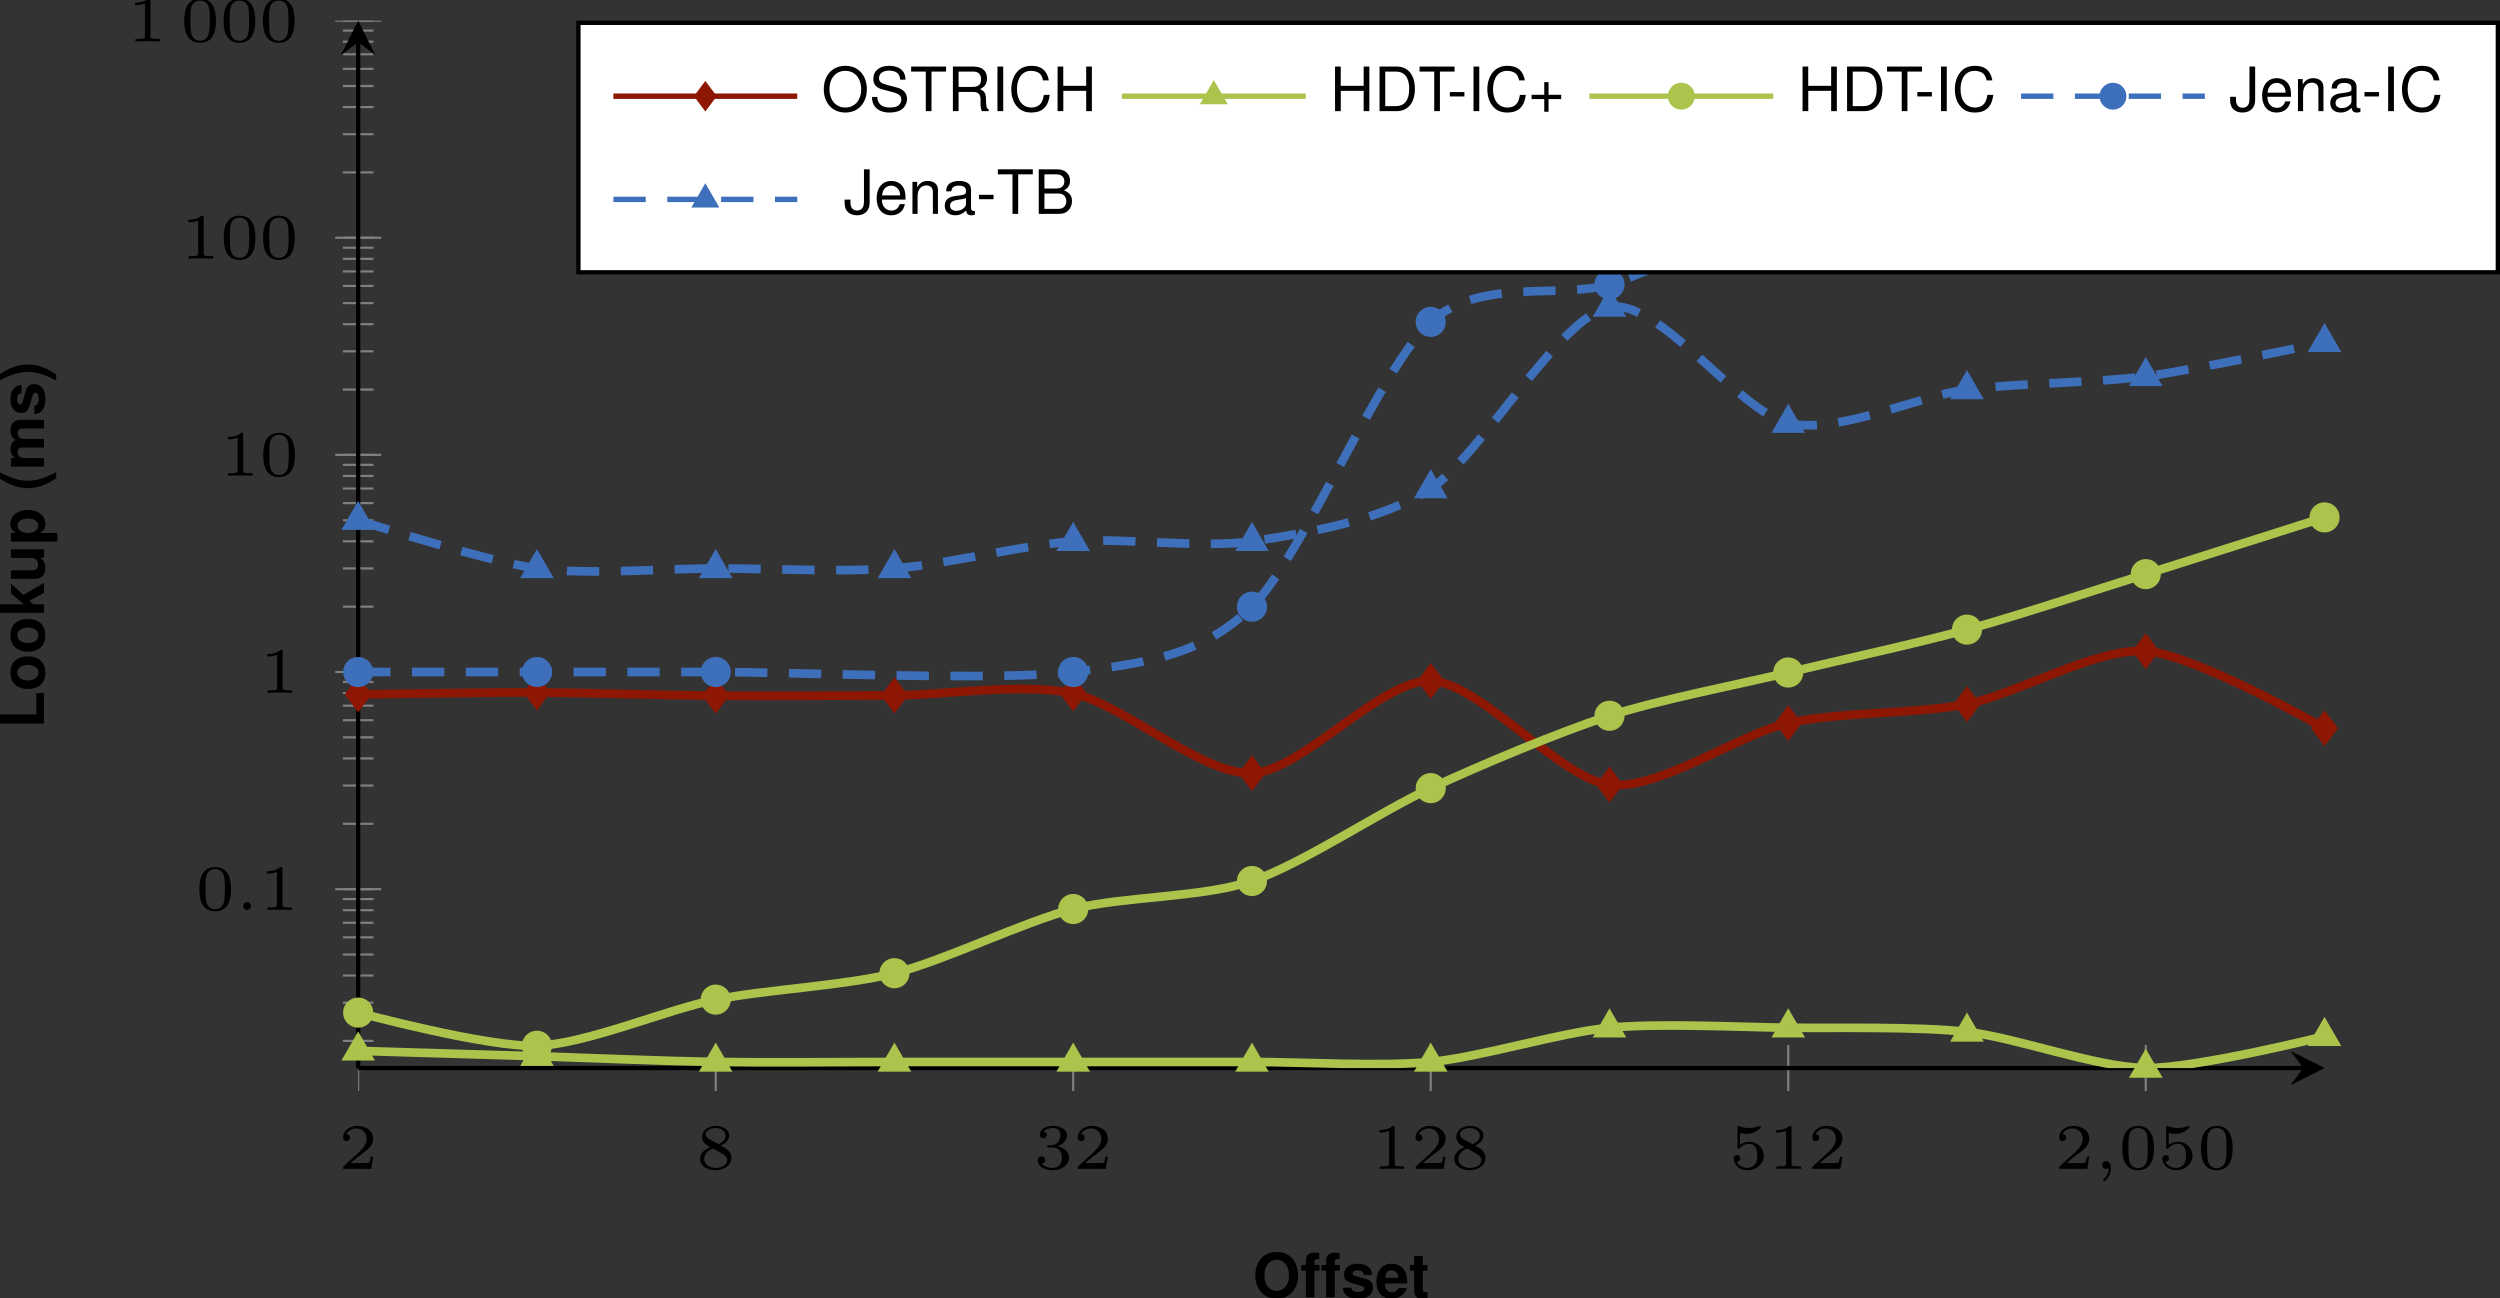<?xml version='1.0'?>
<!-- This file was generated by dvisvgm 1.9.2 -->
<svg height='120.103pt' version='1.1' viewBox='2.864 -12.139 231.297 120.103' width='231.297pt' xmlns='http://www.w3.org/2000/svg' xmlns:xlink='http://www.w3.org/1999/xlink'>
<rect x="2.864" y="-12.139" width="231.297" height="120.103" fill="#333333" stroke="none"/>
<defs>
<clipPath id='clip1'>
<path d='M36 228.312H217.949V-151.864H36'/>
</clipPath>
<clipPath id='clip2'>
<path d='M-105.551 86.676V-10.227H359.5V86.676'/>
</clipPath>
<clipPath id='clip3'>
<path d='M36 86.676H217.949V-10.227H36Z'/>
</clipPath>
<path d='M1.148 -4.124C0.498 -3.146 0.226 -2.365 0.226 -1.499C0.226 -0.628 0.498 0.153 1.148 1.131H1.714C1.115 -0.034 0.922 -0.668 0.922 -1.499C0.922 -2.325 1.115 -2.97 1.714 -4.124H1.148Z' id='g1-40'/>
<path d='M0.69 1.131C1.341 0.153 1.612 -0.628 1.612 -1.494C1.612 -2.365 1.341 -3.146 0.69 -4.124H0.124C0.724 -2.959 0.917 -2.325 0.917 -1.494C0.917 -0.668 0.724 -0.023 0.124 1.131H0.69Z' id='g1-41'/>
<path d='M1.301 -4.124H0.453V0H3.276V-0.707H1.301V-4.124Z' id='g1-76'/>
<path d='M2.206 -4.192C1.629 -4.192 1.154 -4 0.803 -3.621C0.436 -3.225 0.226 -2.648 0.226 -2.031S0.436 -0.832 0.803 -0.441C1.16 -0.057 1.624 0.13 2.212 0.13S3.264 -0.057 3.621 -0.441C3.977 -0.82 4.198 -1.42 4.198 -2.003C4.198 -2.648 3.989 -3.225 3.621 -3.621C3.259 -4.011 2.8 -4.192 2.206 -4.192ZM2.212 -3.468C2.908 -3.468 3.349 -2.902 3.349 -2.008C3.349 -1.165 2.891 -0.594 2.212 -0.594C1.528 -0.594 1.075 -1.165 1.075 -2.031S1.528 -3.468 2.212 -3.468Z' id='g1-79'/>
<path d='M2.965 -1.279C2.97 -1.346 2.97 -1.375 2.97 -1.414C2.97 -1.72 2.925 -2.003 2.851 -2.218C2.648 -2.772 2.155 -3.106 1.539 -3.106C0.662 -3.106 0.124 -2.472 0.124 -1.448C0.124 -0.47 0.656 0.13 1.522 0.13C2.206 0.13 2.761 -0.26 2.936 -0.86H2.155C2.059 -0.617 1.839 -0.475 1.55 -0.475C1.324 -0.475 1.143 -0.571 1.03 -0.741C0.956 -0.854 0.928 -0.99 0.917 -1.279H2.965ZM0.928 -1.805C0.979 -2.269 1.177 -2.501 1.528 -2.501C1.726 -2.501 1.907 -2.404 2.02 -2.246C2.093 -2.133 2.127 -2.014 2.144 -1.805H0.928Z' id='g1-101'/>
<path d='M1.771 -2.993H1.301V-3.293C1.301 -3.451 1.369 -3.53 1.516 -3.53C1.584 -3.53 1.675 -3.525 1.742 -3.513V-4.107C1.595 -4.119 1.397 -4.124 1.29 -4.124C0.764 -4.124 0.509 -3.875 0.509 -3.361V-2.993H0.079V-2.467H0.509V0H1.301V-2.467H1.771V-2.993Z' id='g1-102'/>
<path d='M1.126 -1.867V-4.124H0.334V0H1.126V-1.001L1.443 -1.346L2.172 0H3.1L1.986 -1.901L3.027 -3.055H2.127L1.126 -1.867Z' id='g1-107'/>
<path d='M0.339 -3.055V0H1.131V-1.833C1.131 -2.206 1.335 -2.433 1.675 -2.433C1.941 -2.433 2.105 -2.28 2.105 -2.037V0H2.897V-1.833C2.897 -2.206 3.1 -2.433 3.44 -2.433C3.706 -2.433 3.87 -2.28 3.87 -2.037V0H4.662V-2.161C4.662 -2.755 4.3 -3.106 3.689 -3.106C3.304 -3.106 3.032 -2.97 2.795 -2.653C2.648 -2.942 2.342 -3.106 1.963 -3.106C1.612 -3.106 1.386 -2.987 1.126 -2.676V-3.055H0.339Z' id='g1-109'/>
<path d='M1.703 -3.106C0.769 -3.106 0.198 -2.489 0.198 -1.488C0.198 -0.481 0.769 0.13 1.709 0.13C2.636 0.13 3.219 -0.487 3.219 -1.465C3.219 -2.501 2.659 -3.106 1.703 -3.106ZM1.709 -2.467C2.144 -2.467 2.427 -2.076 2.427 -1.477C2.427 -0.905 2.133 -0.509 1.709 -0.509C1.279 -0.509 0.99 -0.905 0.99 -1.488S1.279 -2.467 1.709 -2.467Z' id='g1-111'/>
<path d='M1.12 -3.055H0.328V1.233H1.12V-0.362C1.313 -0.023 1.584 0.136 1.969 0.136C2.704 0.136 3.247 -0.554 3.247 -1.482C3.247 -1.912 3.123 -2.342 2.919 -2.625C2.716 -2.914 2.337 -3.106 1.969 -3.106C1.584 -3.106 1.313 -2.942 1.12 -2.602V-3.055ZM1.788 -2.444C2.189 -2.444 2.455 -2.054 2.455 -1.471C2.455 -0.917 2.178 -0.526 1.788 -0.526C1.392 -0.526 1.12 -0.911 1.12 -1.482S1.392 -2.444 1.788 -2.444Z' id='g1-112'/>
<path d='M2.857 -2.071C2.846 -2.716 2.348 -3.106 1.528 -3.106C0.752 -3.106 0.272 -2.716 0.272 -2.088C0.272 -1.884 0.334 -1.709 0.441 -1.59C0.549 -1.482 0.645 -1.431 0.939 -1.335L1.884 -1.041C2.082 -0.979 2.15 -0.917 2.15 -0.792C2.15 -0.605 1.929 -0.492 1.561 -0.492C1.358 -0.492 1.194 -0.532 1.092 -0.6C1.007 -0.662 0.973 -0.724 0.939 -0.888H0.164C0.187 -0.221 0.679 0.13 1.607 0.13C2.031 0.13 2.354 0.04 2.58 -0.141S2.942 -0.605 2.942 -0.905C2.942 -1.301 2.744 -1.556 2.342 -1.675L1.341 -1.963C1.12 -2.031 1.064 -2.076 1.064 -2.201C1.064 -2.37 1.245 -2.484 1.522 -2.484C1.901 -2.484 2.088 -2.348 2.093 -2.071H2.857Z' id='g1-115'/>
<path d='M1.703 -2.993H1.262V-3.813H0.47V-2.993H0.079V-2.467H0.47V-0.588C0.47 -0.107 0.724 0.13 1.245 0.13C1.42 0.13 1.561 0.113 1.703 0.068V-0.487C1.624 -0.475 1.578 -0.47 1.522 -0.47C1.313 -0.47 1.262 -0.532 1.262 -0.803V-2.467H1.703V-2.993Z' id='g1-116'/>
<path d='M3.061 0V-3.055H2.269V-1.143C2.269 -0.781 2.014 -0.543 1.629 -0.543C1.29 -0.543 1.12 -0.724 1.12 -1.092V-3.055H0.328V-0.928C0.328 -0.255 0.702 0.13 1.352 0.13C1.765 0.13 2.042 -0.023 2.269 -0.362V0H3.061Z' id='g1-117'/>
<path d='M1.494 -0.359C1.494 -0.574 1.321 -0.723 1.136 -0.723C0.921 -0.723 0.771 -0.55 0.771 -0.365C0.771 -0.161 0.933 0 1.136 0C1.327 0 1.494 -0.167 1.494 -0.359Z' id='g2-58'/>
<path d='M1.375 -0.084C1.375 0.484 1.076 0.813 0.927 0.944C0.867 1.004 0.849 1.016 0.849 1.052C0.849 1.106 0.903 1.16 0.95 1.16C1.034 1.16 1.572 0.681 1.572 -0.054C1.572 -0.43 1.417 -0.723 1.13 -0.723C0.897 -0.723 0.771 -0.538 0.771 -0.365C0.771 -0.185 0.897 0 1.136 0C1.225 0 1.309 -0.024 1.375 -0.084Z' id='g2-59'/>
<path d='M3.288 -1.907C3.288 -2.343 3.288 -3.975 1.823 -3.975S0.359 -2.343 0.359 -1.907C0.359 -1.476 0.359 0.126 1.823 0.126S3.288 -1.476 3.288 -1.907ZM1.823 -0.066C1.572 -0.066 1.166 -0.185 1.022 -0.681C0.927 -1.028 0.927 -1.614 0.927 -1.985C0.927 -2.385 0.927 -2.845 1.01 -3.168C1.16 -3.706 1.614 -3.784 1.823 -3.784C2.098 -3.784 2.493 -3.652 2.624 -3.198C2.714 -2.881 2.72 -2.445 2.72 -1.985C2.72 -1.602 2.72 -0.998 2.618 -0.664C2.451 -0.143 2.02 -0.066 1.823 -0.066Z' id='g3-48'/>
<path d='M2.146 -3.796C2.146 -3.975 2.122 -3.975 1.943 -3.975C1.548 -3.593 0.938 -3.593 0.723 -3.593V-3.359C0.879 -3.359 1.273 -3.359 1.632 -3.527V-0.508C1.632 -0.311 1.632 -0.233 1.016 -0.233H0.759V0C1.088 -0.024 1.554 -0.024 1.889 -0.024S2.69 -0.024 3.019 0V-0.233H2.762C2.146 -0.233 2.146 -0.311 2.146 -0.508V-3.796Z' id='g3-49'/>
<path d='M3.216 -1.118H2.995C2.983 -1.034 2.923 -0.64 2.833 -0.574C2.792 -0.538 2.307 -0.538 2.224 -0.538H1.106L1.871 -1.16C2.074 -1.321 2.606 -1.704 2.792 -1.883C2.971 -2.062 3.216 -2.367 3.216 -2.792C3.216 -3.539 2.54 -3.975 1.739 -3.975C0.968 -3.975 0.43 -3.467 0.43 -2.905C0.43 -2.6 0.687 -2.564 0.753 -2.564C0.903 -2.564 1.076 -2.672 1.076 -2.887C1.076 -3.019 0.998 -3.21 0.735 -3.21C0.873 -3.515 1.237 -3.742 1.65 -3.742C2.277 -3.742 2.612 -3.276 2.612 -2.792C2.612 -2.367 2.331 -1.931 1.913 -1.548L0.496 -0.251C0.436 -0.191 0.43 -0.185 0.43 0H3.031L3.216 -1.118Z' id='g3-50'/>
<path d='M1.757 -1.985C2.265 -1.985 2.606 -1.644 2.606 -1.034C2.606 -0.377 2.212 -0.09 1.775 -0.09C1.614 -0.09 0.998 -0.126 0.729 -0.472C0.962 -0.496 1.058 -0.652 1.058 -0.813C1.058 -1.016 0.915 -1.154 0.717 -1.154C0.556 -1.154 0.377 -1.052 0.377 -0.801C0.377 -0.209 1.034 0.126 1.793 0.126C2.678 0.126 3.27 -0.442 3.27 -1.034C3.27 -1.47 2.935 -1.931 2.224 -2.11C2.696 -2.265 3.078 -2.648 3.078 -3.138C3.078 -3.616 2.517 -3.975 1.799 -3.975C1.1 -3.975 0.568 -3.652 0.568 -3.162C0.568 -2.905 0.765 -2.833 0.885 -2.833C1.04 -2.833 1.201 -2.941 1.201 -3.15C1.201 -3.335 1.07 -3.443 0.909 -3.467C1.19 -3.778 1.734 -3.778 1.787 -3.778C2.092 -3.778 2.475 -3.634 2.475 -3.138C2.475 -2.809 2.289 -2.236 1.692 -2.2C1.584 -2.194 1.423 -2.182 1.369 -2.182C1.309 -2.176 1.243 -2.17 1.243 -2.08C1.243 -1.985 1.309 -1.985 1.411 -1.985H1.757Z' id='g3-51'/>
<path d='M1.016 -3.318C1.213 -3.264 1.423 -3.24 1.626 -3.24C1.757 -3.24 2.092 -3.24 2.469 -3.449C2.57 -3.509 2.941 -3.754 2.941 -3.879C2.941 -3.957 2.881 -3.975 2.857 -3.975C2.839 -3.975 2.833 -3.975 2.768 -3.951C2.552 -3.868 2.248 -3.784 1.859 -3.784C1.566 -3.784 1.243 -3.838 0.974 -3.939C0.915 -3.963 0.891 -3.975 0.867 -3.975C0.783 -3.975 0.783 -3.909 0.783 -3.814V-2.02C0.783 -1.919 0.783 -1.847 0.891 -1.847C0.944 -1.847 0.962 -1.871 1.004 -1.919C1.154 -2.11 1.417 -2.313 1.883 -2.313C2.618 -2.313 2.618 -1.417 2.618 -1.225C2.618 -0.992 2.6 -0.658 2.403 -0.412C2.218 -0.185 1.943 -0.09 1.686 -0.09C1.273 -0.09 0.861 -0.317 0.717 -0.664C1.01 -0.669 1.046 -0.903 1.046 -0.974C1.046 -1.136 0.921 -1.279 0.735 -1.279C0.681 -1.279 0.43 -1.249 0.43 -0.95C0.43 -0.4 0.95 0.126 1.704 0.126C2.523 0.126 3.216 -0.454 3.216 -1.201C3.216 -1.883 2.666 -2.505 1.895 -2.505C1.506 -2.505 1.207 -2.379 1.016 -2.218V-3.318Z' id='g3-53'/>
<path d='M2.301 -2.158C2.744 -2.355 3.078 -2.648 3.078 -3.078C3.078 -3.664 2.451 -3.975 1.829 -3.975C1.154 -3.975 0.568 -3.569 0.568 -2.965C0.568 -2.594 0.813 -2.307 1.064 -2.158C1.124 -2.122 1.267 -2.044 1.327 -2.008C0.933 -1.859 0.377 -1.524 0.377 -0.921C0.377 -0.221 1.124 0.126 1.817 0.126C2.612 0.126 3.27 -0.353 3.27 -1.016C3.27 -1.429 3.019 -1.674 2.929 -1.763C2.815 -1.871 2.517 -2.038 2.301 -2.158ZM1.219 -2.75C1.207 -2.756 0.903 -2.923 0.903 -3.198C0.903 -3.587 1.375 -3.778 1.817 -3.778C2.283 -3.778 2.744 -3.521 2.744 -3.072C2.744 -2.612 2.248 -2.367 2.08 -2.283L1.219 -2.75ZM1.566 -1.883C1.632 -1.847 2.271 -1.488 2.433 -1.405C2.558 -1.327 2.887 -1.148 2.887 -0.807C2.887 -0.335 2.337 -0.09 1.829 -0.09C1.273 -0.09 0.759 -0.412 0.759 -0.921S1.237 -1.763 1.566 -1.883Z' id='g3-56'/>
<path d='M3.021 -1.511H1.85V-2.682H1.454V-1.511H0.283V-1.115H1.454V0.057H1.85V-1.115H3.021V-1.511Z' id='g5-43'/>
<path d='M1.607 -1.765H0.26V-1.358H1.607V-1.765Z' id='g5-45'/>
<path d='M0.447 0H2.308C2.699 0 2.987 -0.107 3.208 -0.345C3.411 -0.56 3.525 -0.854 3.525 -1.177C3.525 -1.675 3.298 -1.974 2.772 -2.178C3.146 -2.354 3.344 -2.659 3.344 -3.078C3.344 -3.378 3.23 -3.643 3.015 -3.836C2.8 -4.034 2.518 -4.124 2.122 -4.124H0.447V0ZM0.973 -2.348V-3.66H1.991C2.286 -3.66 2.45 -3.621 2.591 -3.513C2.738 -3.4 2.817 -3.23 2.817 -3.004C2.817 -2.783 2.738 -2.608 2.591 -2.495C2.45 -2.387 2.286 -2.348 1.991 -2.348H0.973ZM0.973 -0.464V-1.884H2.257C2.512 -1.884 2.682 -1.822 2.806 -1.686C2.931 -1.556 2.998 -1.375 2.998 -1.171C2.998 -0.973 2.931 -0.792 2.806 -0.662C2.682 -0.526 2.512 -0.464 2.257 -0.464H0.973Z' id='g5-66'/>
<path d='M3.745 -2.846C3.581 -3.751 3.061 -4.192 2.155 -4.192C1.601 -4.192 1.154 -4.017 0.849 -3.677C0.475 -3.27 0.272 -2.682 0.272 -2.014C0.272 -1.335 0.481 -0.752 0.871 -0.351C1.188 -0.023 1.595 0.13 2.133 0.13C3.14 0.13 3.706 -0.413 3.83 -1.505H3.287C3.242 -1.222 3.185 -1.03 3.1 -0.866C2.931 -0.526 2.58 -0.334 2.139 -0.334C1.318 -0.334 0.798 -0.99 0.798 -2.02C0.798 -3.078 1.296 -3.728 2.093 -3.728C2.427 -3.728 2.738 -3.626 2.908 -3.468C3.061 -3.327 3.146 -3.151 3.208 -2.846H3.745Z' id='g5-67'/>
<path d='M0.504 0H2.093C3.134 0 3.774 -0.781 3.774 -2.065C3.774 -3.344 3.14 -4.124 2.093 -4.124H0.504V0ZM1.03 -0.464V-3.66H2.003C2.817 -3.66 3.247 -3.112 3.247 -2.059C3.247 -1.018 2.817 -0.464 2.003 -0.464H1.03Z' id='g5-68'/>
<path d='M3.117 -1.878V0H3.643V-4.124H3.117V-2.342H0.996V-4.124H0.47V0H1.001V-1.878H3.117Z' id='g5-72'/>
<path d='M1.098 -4.124H0.566V0H1.098V-4.124Z' id='g5-73'/>
<path d='M1.884 -4.124V-1.222C1.884 -0.894 1.85 -0.707 1.754 -0.566C1.652 -0.407 1.46 -0.311 1.25 -0.311C0.854 -0.311 0.634 -0.577 0.634 -1.058V-1.324H0.096V-0.962C0.096 -0.294 0.537 0.13 1.245 0.13C1.963 0.13 2.41 -0.317 2.41 -1.03V-4.124H1.884Z' id='g5-74'/>
<path d='M2.201 -4.192C1.018 -4.192 0.215 -3.321 0.215 -2.031S1.018 0.13 2.206 0.13C2.704 0.13 3.151 -0.023 3.485 -0.306C3.932 -0.685 4.198 -1.324 4.198 -1.997C4.198 -3.327 3.411 -4.192 2.201 -4.192ZM2.201 -3.728C3.095 -3.728 3.672 -3.049 3.672 -2.008C3.672 -1.013 3.078 -0.334 2.206 -0.334C1.33 -0.334 0.741 -1.013 0.741 -2.031S1.33 -3.728 2.201 -3.728Z' id='g5-79'/>
<path d='M1.052 -1.776H2.41C2.88 -1.776 3.089 -1.55 3.089 -1.041L3.083 -0.673C3.083 -0.419 3.129 -0.17 3.202 0H3.841V-0.13C3.643 -0.266 3.604 -0.413 3.592 -0.962C3.587 -1.641 3.479 -1.844 3.032 -2.037C3.496 -2.263 3.683 -2.552 3.683 -3.021C3.683 -3.734 3.236 -4.124 2.427 -4.124H0.526V0H1.052V-1.776ZM1.052 -2.24V-3.66H2.325C2.619 -3.66 2.789 -3.615 2.919 -3.502C3.061 -3.383 3.134 -3.196 3.134 -2.948C3.134 -2.461 2.885 -2.24 2.325 -2.24H1.052Z' id='g5-82'/>
<path d='M3.372 -2.914C3.366 -3.723 2.812 -4.192 1.861 -4.192C0.956 -4.192 0.396 -3.728 0.396 -2.981C0.396 -2.478 0.662 -2.161 1.205 -2.02L2.229 -1.748C2.75 -1.612 2.987 -1.403 2.987 -1.081C2.987 -0.86 2.868 -0.634 2.693 -0.509C2.529 -0.396 2.269 -0.334 1.935 -0.334C1.488 -0.334 1.182 -0.441 0.984 -0.679C0.832 -0.86 0.764 -1.058 0.769 -1.313H0.272C0.277 -0.933 0.351 -0.685 0.515 -0.458C0.798 -0.074 1.273 0.13 1.901 0.13C2.393 0.13 2.795 0.017 3.061 -0.187C3.338 -0.407 3.513 -0.775 3.513 -1.131C3.513 -1.641 3.196 -2.014 2.636 -2.167L1.601 -2.444C1.103 -2.58 0.922 -2.738 0.922 -3.055C0.922 -3.474 1.29 -3.751 1.844 -3.751C2.501 -3.751 2.868 -3.451 2.874 -2.914H3.372Z' id='g5-83'/>
<path d='M2.003 -3.66H3.355V-4.124H0.119V-3.66H1.477V0H2.003V-3.66Z' id='g5-84'/>
<path d='M3.027 -0.277C2.976 -0.266 2.953 -0.266 2.925 -0.266C2.761 -0.266 2.67 -0.351 2.67 -0.498V-2.24C2.67 -2.767 2.286 -3.049 1.556 -3.049C1.126 -3.049 0.769 -2.925 0.571 -2.704C0.436 -2.552 0.379 -2.382 0.368 -2.088H0.843C0.883 -2.45 1.098 -2.614 1.539 -2.614C1.963 -2.614 2.201 -2.455 2.201 -2.172V-2.048C2.201 -1.85 2.082 -1.765 1.709 -1.72C1.041 -1.635 0.939 -1.612 0.758 -1.539C0.413 -1.397 0.238 -1.131 0.238 -0.747C0.238 -0.209 0.611 0.13 1.211 0.13C1.584 0.13 1.884 0 2.218 -0.306C2.252 -0.006 2.399 0.13 2.704 0.13C2.8 0.13 2.874 0.119 3.027 0.079V-0.277ZM2.201 -0.933C2.201 -0.775 2.155 -0.679 2.014 -0.549C1.822 -0.373 1.59 -0.283 1.313 -0.283C0.945 -0.283 0.73 -0.458 0.73 -0.758C0.73 -1.069 0.939 -1.228 1.443 -1.301C1.941 -1.369 2.042 -1.392 2.201 -1.465V-0.933Z' id='g5-97'/>
<path d='M2.902 -1.324C2.902 -1.776 2.868 -2.048 2.783 -2.269C2.591 -2.755 2.139 -3.049 1.584 -3.049C0.758 -3.049 0.226 -2.416 0.226 -1.443S0.741 0.13 1.573 0.13C2.252 0.13 2.721 -0.255 2.84 -0.9H2.365C2.235 -0.509 1.969 -0.306 1.59 -0.306C1.29 -0.306 1.035 -0.441 0.877 -0.69C0.764 -0.86 0.724 -1.03 0.718 -1.324H2.902ZM0.73 -1.709C0.769 -2.257 1.103 -2.614 1.578 -2.614C2.042 -2.614 2.399 -2.229 2.399 -1.742C2.399 -1.731 2.399 -1.72 2.393 -1.709H0.73Z' id='g5-101'/>
<path d='M0.396 -2.965V0H0.871V-1.635C0.871 -2.24 1.188 -2.636 1.675 -2.636C2.048 -2.636 2.286 -2.41 2.286 -2.054V0H2.755V-2.24C2.755 -2.733 2.387 -3.049 1.816 -3.049C1.375 -3.049 1.092 -2.88 0.832 -2.467V-2.965H0.396Z' id='g5-110'/>
</defs>
<g id='page1'>
<path clip-path='url(#clip1)' d='M36 88.801V84.551M69.082 88.801V84.551M102.156 88.801V84.551M135.234 88.801V84.551M168.308 88.801V84.551M201.386 88.801V84.551' fill='none' stroke='#808080' stroke-miterlimit='10.037' stroke-width='0.2'/>
<path clip-path='url(#clip2)' d='M34.586 84.164H37.418M34.586 80.629H37.418M34.586 78.117H37.418M34.586 76.172H37.418M34.586 74.582H37.418M34.586 73.234H37.418M34.586 72.07H37.418M34.586 71.043H37.418M34.586 70.125H37.418M34.586 64.078H37.418M34.586 60.539H37.418M34.586 58.031H37.418M34.586 56.082H37.418M34.586 54.492H37.418M34.586 53.148H37.418M34.586 51.984H37.418M34.586 50.957H37.418M34.586 50.035H37.418M34.586 43.988H37.418M34.586 40.453H37.418M34.586 37.941H37.418M34.586 35.996H37.418M34.586 34.406H37.418M34.586 33.059H37.418M34.586 31.895H37.418M34.586 30.867H37.418M34.586 29.949H37.418M34.586 23.902H37.418M34.586 20.363H37.418M34.586 17.855H37.418M34.586 15.906H37.418M34.586 14.316H37.418M34.586 12.973H37.418M34.586 11.809H37.418M34.586 10.781H37.418M34.586 9.859H37.418M34.586 3.812H37.418M34.586 0.277H37.418M34.586 -2.234H37.418M34.586 -4.18H37.418M34.586 -5.769H37.418M34.586 -7.117H37.418M34.586 -8.281H37.418M34.586 -9.309H37.418M34.586 -10.227H37.418' fill='none' stroke='#808080' stroke-miterlimit='10.037' stroke-width='0.2'/>
<path clip-path='url(#clip2)' d='M33.879 70.125H38.125M33.879 50.035H38.125M33.879 29.949H38.125M33.879 9.859H38.125M33.879 -10.227H38.125' fill='none' stroke='#808080' stroke-miterlimit='10.037' stroke-width='0.2'/>
<path d='M36 86.676H215.957' fill='none' stroke='#000000' stroke-miterlimit='10.037' stroke-width='0.4'/>
<path d='M217.949 86.676L214.762 85.082L215.957 86.676L214.762 88.269'/>
<path d='M36 86.676V-8.234' fill='none' stroke='#000000' stroke-miterlimit='10.037' stroke-width='0.4'/>
<path d='M36 -10.227L34.406 -7.039L36 -8.234L37.594 -7.039'/>
<g transform='matrix(1 0 0 1 -21.656 70.439)'>
<use x='55.831' xlink:href='#g3-50' y='25.566'/>
</g>
<g transform='matrix(1 0 0 1 11.423 70.439)'>
<use x='55.831' xlink:href='#g3-56' y='25.566'/>
</g>
<g transform='matrix(1 0 0 1 42.672 70.439)'>
<use x='55.831' xlink:href='#g3-51' y='25.566'/>
<use x='59.47' xlink:href='#g3-50' y='25.566'/>
</g>
<g transform='matrix(1 0 0 1 73.923 70.439)'>
<use x='55.831' xlink:href='#g3-49' y='25.566'/>
<use x='59.47' xlink:href='#g3-50' y='25.566'/>
<use x='63.109' xlink:href='#g3-56' y='25.566'/>
</g>
<g transform='matrix(1 0 0 1 107 70.439)'>
<use x='55.831' xlink:href='#g3-53' y='25.566'/>
<use x='59.47' xlink:href='#g3-49' y='25.566'/>
<use x='63.109' xlink:href='#g3-50' y='25.566'/>
</g>
<g transform='matrix(1 0 0 1 137.116 70.439)'>
<use x='55.831' xlink:href='#g3-50' y='25.566'/>
<use x='59.47' xlink:href='#g2-59' y='25.566'/>
<use x='61.739' xlink:href='#g3-48' y='25.566'/>
<use x='65.378' xlink:href='#g3-53' y='25.566'/>
<use x='69.018' xlink:href='#g3-48' y='25.566'/>
</g>
<g transform='matrix(1 0 0 1 -34.881 46.484)'>
<use x='55.831' xlink:href='#g3-48' y='25.566'/>
<use x='59.47' xlink:href='#g2-58' y='25.566'/>
<use x='61.731' xlink:href='#g3-49' y='25.566'/>
</g>
<g transform='matrix(1 0 0 1 -28.959 26.396)'>
<use x='55.831' xlink:href='#g3-49' y='25.566'/>
</g>
<g transform='matrix(1 0 0 1 -32.612 6.308)'>
<use x='55.831' xlink:href='#g3-49' y='25.566'/>
<use x='59.47' xlink:href='#g3-48' y='25.566'/>
</g>
<g transform='matrix(1 0 0 1 -36.265 -13.779)'>
<use x='55.831' xlink:href='#g3-49' y='25.566'/>
<use x='59.47' xlink:href='#g3-48' y='25.566'/>
<use x='63.109' xlink:href='#g3-48' y='25.566'/>
</g>
<g transform='matrix(1 0 0 1 -41.191 -33.867)'>
<use x='55.831' xlink:href='#g3-49' y='25.566'/>
<use x='60.743' xlink:href='#g3-48' y='25.566'/>
<use x='64.382' xlink:href='#g3-48' y='25.566'/>
<use x='68.021' xlink:href='#g3-48' y='25.566'/>
</g>
<path clip-path='url(#clip3)' d='M36 52.105C36 52.105 47.953 51.91 52.543 51.93C57.133 51.945 64.492 52.191 69.082 52.227C73.668 52.266 81.027 52.223 85.617 52.195C90.207 52.164 97.566 51.02 102.156 52.02C106.746 53.016 114.105 59.559 118.695 59.398C123.281 59.238 130.644 50.711 135.234 50.859C139.824 51.004 147.183 59.91 151.773 60.453C156.363 60.992 163.722 55.793 168.308 54.758C172.898 53.723 180.257 53.922 184.847 53C189.437 52.078 196.797 47.793 201.386 48.105C205.976 48.414 217.925 55.234 217.925 55.234' fill='none' stroke='#8e1704' stroke-miterlimit='10.037' stroke-width='0.8'/>
<path clip-path='url(#clip3)' d='M36 85.086C36 85.086 47.953 85.441 52.543 85.582C57.133 85.727 64.492 86.039 69.082 86.113C73.668 86.184 81.027 86.113 85.617 86.113C90.207 86.113 97.566 86.113 102.156 86.113C106.746 86.113 114.105 86.113 118.695 86.113C123.281 86.113 130.644 86.551 135.234 86.113C139.824 85.672 147.183 83.387 151.773 82.945C156.363 82.508 163.722 82.891 168.308 82.945C172.898 83 180.257 82.816 184.847 83.332C189.437 83.852 196.797 86.617 201.386 86.676C205.976 86.731 217.925 83.738 217.925 83.738' fill='none' stroke='#acc44b' stroke-miterlimit='10.037' stroke-width='0.8'/>
<path clip-path='url(#clip3)' d='M36 81.547C36 81.547 47.953 84.781 52.543 84.613C57.133 84.445 64.492 81.273 69.082 80.344C73.668 79.41 81.027 79.066 85.617 77.902C90.207 76.738 97.566 73.144 102.156 71.961C106.746 70.777 114.105 70.926 118.695 69.371C123.281 67.82 130.644 62.898 135.234 60.777C139.824 58.652 147.183 55.566 151.773 54.082C156.363 52.598 163.722 51.188 168.308 50.082C172.898 48.973 180.257 47.375 184.847 46.113C189.437 44.852 196.797 42.418 201.386 40.98C205.976 39.539 217.925 35.73 217.925 35.73' fill='none' stroke='#acc44b' stroke-miterlimit='10.037' stroke-width='0.8'/>
<path clip-path='url(#clip3)' d='M36 50.035C36 50.035 47.953 50.035 52.543 50.035C57.133 50.035 62.195 50.035 69.082 50.035C75.965 50.035 95.273 50.875 102.156 50.035C109.039 49.199 114.105 48.484 118.695 43.988C123.281 39.496 130.644 21.777 135.234 17.641C139.824 13.504 147.183 15.543 151.773 14.172C156.363 12.805 163.722 8.684 168.308 7.777C172.898 6.871 180.257 8.32 184.847 7.641C189.437 6.957 196.797 2.684 201.386 2.863C205.976 3.047 217.925 8.949 217.925 8.949' fill='none' stroke='#3e6fba' stroke-dasharray='2.989,1.993' stroke-miterlimit='10.037' stroke-width='0.8'/>
<path clip-path='url(#clip3)' d='M36 35.996C36 35.996 47.953 39.832 52.543 40.453C57.133 41.07 64.492 40.453 69.082 40.453C73.668 40.453 81.027 40.801 85.617 40.453C90.207 40.105 97.566 38.289 102.156 37.941C106.746 37.594 114.105 38.621 118.695 37.941C123.281 37.266 130.644 36.07 135.234 33.062C139.824 30.055 147.183 17.102 151.773 16.266C156.363 15.426 163.722 25.953 168.308 27.012C172.898 28.074 180.257 24.504 184.847 23.902C189.437 23.301 196.797 23.289 201.386 22.684C205.976 22.078 217.925 19.535 217.925 19.535' fill='none' stroke='#3e6fba' stroke-dasharray='2.989,1.993' stroke-miterlimit='10.037' stroke-width='0.8'/>
<path d='M36 51.109L36.75 52.105L36 53.102L35.254 52.105Z' fill='#8e1704'/>
<path d='M36 51.109L36.75 52.105L36 53.102L35.254 52.105Z' fill='none' stroke='#8e1704' stroke-miterlimit='10.037' stroke-width='0.8'/>
<path d='M52.543 50.934L53.289 51.93L52.543 52.926L51.793 51.93Z' fill='#8e1704'/>
<path d='M52.543 50.934L53.289 51.93L52.543 52.926L51.793 51.93Z' fill='none' stroke='#8e1704' stroke-miterlimit='10.037' stroke-width='0.8'/>
<path d='M69.082 51.23L69.828 52.227L69.082 53.223L68.332 52.227Z' fill='#8e1704'/>
<path d='M69.082 51.23L69.828 52.227L69.082 53.223L68.332 52.227Z' fill='none' stroke='#8e1704' stroke-miterlimit='10.037' stroke-width='0.8'/>
<path d='M85.617 51.195L86.363 52.195L85.617 53.191L84.871 52.195Z' fill='#8e1704'/>
<path d='M85.617 51.195L86.363 52.195L85.617 53.191L84.871 52.195Z' fill='none' stroke='#8e1704' stroke-miterlimit='10.037' stroke-width='0.8'/>
<path d='M102.156 51.023L102.902 52.02L102.156 53.016L101.406 52.02Z' fill='#8e1704'/>
<path d='M102.156 51.023L102.902 52.02L102.156 53.016L101.406 52.02Z' fill='none' stroke='#8e1704' stroke-miterlimit='10.037' stroke-width='0.8'/>
<path d='M118.695 58.402L119.441 59.398L118.695 60.395L117.945 59.398Z' fill='#8e1704'/>
<path d='M118.695 58.402L119.441 59.398L118.695 60.395L117.945 59.398Z' fill='none' stroke='#8e1704' stroke-miterlimit='10.037' stroke-width='0.8'/>
<path d='M135.234 49.863L135.98 50.859L135.234 51.855L134.488 50.859Z' fill='#8e1704'/>
<path d='M135.234 49.863L135.98 50.859L135.234 51.855L134.488 50.859Z' fill='none' stroke='#8e1704' stroke-miterlimit='10.037' stroke-width='0.8'/>
<path d='M151.773 59.457L152.519 60.453L151.773 61.449L151.023 60.453Z' fill='#8e1704'/>
<path d='M151.773 59.457L152.519 60.453L151.773 61.449L151.023 60.453Z' fill='none' stroke='#8e1704' stroke-miterlimit='10.037' stroke-width='0.8'/>
<path d='M168.308 53.762L169.058 54.758L168.308 55.754L167.562 54.758Z' fill='#8e1704'/>
<path d='M168.308 53.762L169.058 54.758L168.308 55.754L167.562 54.758Z' fill='none' stroke='#8e1704' stroke-miterlimit='10.037' stroke-width='0.8'/>
<path d='M184.847 52.004L185.597 53L184.847 53.996L184.101 53Z' fill='#8e1704'/>
<path d='M184.847 52.004L185.597 53L184.847 53.996L184.101 53Z' fill='none' stroke='#8e1704' stroke-miterlimit='10.037' stroke-width='0.8'/>
<path d='M201.386 47.109L202.132 48.105L201.386 49.102L200.64 48.105Z' fill='#8e1704'/>
<path d='M201.386 47.109L202.132 48.105L201.386 49.102L200.64 48.105Z' fill='none' stroke='#8e1704' stroke-miterlimit='10.037' stroke-width='0.8'/>
<path d='M217.925 54.238L218.672 55.234L217.925 56.234L217.175 55.234Z' fill='#8e1704'/>
<path d='M217.925 54.238L218.672 55.234L217.925 56.234L217.175 55.234Z' fill='none' stroke='#8e1704' stroke-miterlimit='10.037' stroke-width='0.8'/>
<path d='M36 84.09L36.863 85.582H35.141Z' fill='#acc44b'/>
<path d='M36 84.09L36.863 85.582H35.141Z' fill='none' stroke='#acc44b' stroke-miterlimit='10.037' stroke-width='0.8'/>
<path d='M52.543 84.586L53.406 86.082H51.68Z' fill='#acc44b'/>
<path d='M52.543 84.586L53.406 86.082H51.68Z' fill='none' stroke='#acc44b' stroke-miterlimit='10.037' stroke-width='0.8'/>
<path d='M69.082 85.117L69.941 86.609H68.219Z' fill='#acc44b'/>
<path d='M69.082 85.117L69.941 86.609H68.219Z' fill='none' stroke='#acc44b' stroke-miterlimit='10.037' stroke-width='0.8'/>
<path d='M85.617 85.117L86.48 86.609H84.754Z' fill='#acc44b'/>
<path d='M85.617 85.117L86.48 86.609H84.754Z' fill='none' stroke='#acc44b' stroke-miterlimit='10.037' stroke-width='0.8'/>
<path d='M102.156 85.117L103.019 86.609H101.293Z' fill='#acc44b'/>
<path d='M102.156 85.117L103.019 86.609H101.293Z' fill='none' stroke='#acc44b' stroke-miterlimit='10.037' stroke-width='0.8'/>
<path d='M118.695 85.117L119.554 86.609H117.832Z' fill='#acc44b'/>
<path d='M118.695 85.117L119.554 86.609H117.832Z' fill='none' stroke='#acc44b' stroke-miterlimit='10.037' stroke-width='0.8'/>
<path d='M135.234 85.117L136.097 86.609H134.371Z' fill='#acc44b'/>
<path d='M135.234 85.117L136.097 86.609H134.371Z' fill='none' stroke='#acc44b' stroke-miterlimit='10.037' stroke-width='0.8'/>
<path d='M151.773 81.949L152.636 83.445H150.91Z' fill='#acc44b'/>
<path d='M151.773 81.949L152.636 83.445H150.91Z' fill='none' stroke='#acc44b' stroke-miterlimit='10.037' stroke-width='0.8'/>
<path d='M168.308 81.949L169.172 83.445H167.449Z' fill='#acc44b'/>
<path d='M168.308 81.949L169.172 83.445H167.449Z' fill='none' stroke='#acc44b' stroke-miterlimit='10.037' stroke-width='0.8'/>
<path d='M184.847 82.336L185.711 83.832H183.984Z' fill='#acc44b'/>
<path d='M184.847 82.336L185.711 83.832H183.984Z' fill='none' stroke='#acc44b' stroke-miterlimit='10.037' stroke-width='0.8'/>
<path d='M201.386 85.68L202.25 87.172H200.523Z' fill='#acc44b'/>
<path d='M201.386 85.68L202.25 87.172H200.523Z' fill='none' stroke='#acc44b' stroke-miterlimit='10.037' stroke-width='0.8'/>
<path d='M217.925 82.742L218.789 84.238H217.062Z' fill='#acc44b'/>
<path d='M217.925 82.742L218.789 84.238H217.062Z' fill='none' stroke='#acc44b' stroke-miterlimit='10.037' stroke-width='0.8'/>
<path d='M36.996 81.547C36.996 80.996 36.551 80.551 36 80.551C35.453 80.551 35.004 80.996 35.004 81.547C35.004 82.098 35.453 82.543 36 82.543C36.551 82.543 36.996 82.098 36.996 81.547ZM36 81.547' fill='#acc44b'/>
<path d='M36.996 81.547C36.996 80.996 36.551 80.551 36 80.551C35.453 80.551 35.004 80.996 35.004 81.547C35.004 82.098 35.453 82.543 36 82.543C36.551 82.543 36.996 82.098 36.996 81.547ZM36 81.547' fill='none' stroke='#acc44b' stroke-miterlimit='10.037' stroke-width='0.8'/>
<path d='M53.539 84.613C53.539 84.062 53.094 83.617 52.543 83.617C51.992 83.617 51.547 84.062 51.547 84.613C51.547 85.164 51.992 85.609 52.543 85.609C53.094 85.609 53.539 85.164 53.539 84.613ZM52.543 84.613' fill='#acc44b'/>
<path d='M53.539 84.613C53.539 84.062 53.094 83.617 52.543 83.617C51.992 83.617 51.547 84.062 51.547 84.613C51.547 85.164 51.992 85.609 52.543 85.609C53.094 85.609 53.539 85.164 53.539 84.613ZM52.543 84.613' fill='none' stroke='#acc44b' stroke-miterlimit='10.037' stroke-width='0.8'/>
<path d='M70.078 80.344C70.078 79.793 69.629 79.348 69.082 79.348C68.531 79.348 68.086 79.793 68.086 80.344C68.086 80.891 68.531 81.34 69.082 81.34C69.629 81.34 70.078 80.891 70.078 80.344ZM69.082 80.344' fill='#acc44b'/>
<path d='M70.078 80.344C70.078 79.793 69.629 79.348 69.082 79.348C68.531 79.348 68.086 79.793 68.086 80.344C68.086 80.891 68.531 81.34 69.082 81.34C69.629 81.34 70.078 80.891 70.078 80.344ZM69.082 80.344' fill='none' stroke='#acc44b' stroke-miterlimit='10.037' stroke-width='0.8'/>
<path d='M86.613 77.902C86.613 77.352 86.168 76.906 85.617 76.906C85.066 76.906 84.621 77.352 84.621 77.902C84.621 78.453 85.066 78.898 85.617 78.898C86.168 78.898 86.613 78.453 86.613 77.902ZM85.617 77.902' fill='#acc44b'/>
<path d='M86.613 77.902C86.613 77.352 86.168 76.906 85.617 76.906C85.066 76.906 84.621 77.352 84.621 77.902C84.621 78.453 85.066 78.898 85.617 78.898C86.168 78.898 86.613 78.453 86.613 77.902ZM85.617 77.902' fill='none' stroke='#acc44b' stroke-miterlimit='10.037' stroke-width='0.8'/>
<path d='M103.152 71.961C103.152 71.414 102.707 70.965 102.156 70.965S101.16 71.414 101.16 71.961C101.16 72.512 101.605 72.957 102.156 72.957S103.152 72.512 103.152 71.961ZM102.156 71.961' fill='#acc44b'/>
<path d='M103.152 71.961C103.152 71.414 102.707 70.965 102.156 70.965S101.16 71.414 101.16 71.961C101.16 72.512 101.605 72.957 102.156 72.957S103.152 72.512 103.152 71.961ZM102.156 71.961' fill='none' stroke='#acc44b' stroke-miterlimit='10.037' stroke-width='0.8'/>
<path d='M119.691 69.371C119.691 68.82 119.242 68.375 118.695 68.375C118.144 68.375 117.699 68.82 117.699 69.371S118.144 70.367 118.695 70.367C119.242 70.367 119.691 69.922 119.691 69.371ZM118.695 69.371' fill='#acc44b'/>
<path d='M119.691 69.371C119.691 68.82 119.242 68.375 118.695 68.375C118.144 68.375 117.699 68.82 117.699 69.371S118.144 70.367 118.695 70.367C119.242 70.367 119.691 69.922 119.691 69.371ZM118.695 69.371' fill='none' stroke='#acc44b' stroke-miterlimit='10.037' stroke-width='0.8'/>
<path d='M136.23 60.777C136.23 60.227 135.785 59.781 135.234 59.781C134.683 59.781 134.238 60.227 134.238 60.777C134.238 61.324 134.683 61.773 135.234 61.773C135.785 61.773 136.23 61.324 136.23 60.777ZM135.234 60.777' fill='#acc44b'/>
<path d='M136.23 60.777C136.23 60.227 135.785 59.781 135.234 59.781C134.683 59.781 134.238 60.227 134.238 60.777C134.238 61.324 134.683 61.773 135.234 61.773C135.785 61.773 136.23 61.324 136.23 60.777ZM135.234 60.777' fill='none' stroke='#acc44b' stroke-miterlimit='10.037' stroke-width='0.8'/>
<path d='M152.769 54.082C152.769 53.531 152.324 53.086 151.773 53.086S150.777 53.531 150.777 54.082C150.777 54.633 151.222 55.078 151.773 55.078S152.769 54.633 152.769 54.082ZM151.773 54.082' fill='#acc44b'/>
<path d='M152.769 54.082C152.769 53.531 152.324 53.086 151.773 53.086S150.777 53.531 150.777 54.082C150.777 54.633 151.222 55.078 151.773 55.078S152.769 54.633 152.769 54.082ZM151.773 54.082' fill='none' stroke='#acc44b' stroke-miterlimit='10.037' stroke-width='0.8'/>
<path d='M169.308 50.082C169.308 49.531 168.859 49.082 168.308 49.082C167.761 49.082 167.312 49.531 167.312 50.082C167.312 50.629 167.761 51.078 168.308 51.078C168.859 51.078 169.308 50.629 169.308 50.082ZM168.308 50.082' fill='#acc44b'/>
<path d='M169.308 50.082C169.308 49.531 168.859 49.082 168.308 49.082C167.761 49.082 167.312 49.531 167.312 50.082C167.312 50.629 167.761 51.078 168.308 51.078C168.859 51.078 169.308 50.629 169.308 50.082ZM168.308 50.082' fill='none' stroke='#acc44b' stroke-miterlimit='10.037' stroke-width='0.8'/>
<path d='M185.843 46.113C185.843 45.562 185.398 45.117 184.847 45.117C184.297 45.117 183.851 45.562 183.851 46.113C183.851 46.664 184.297 47.109 184.847 47.109C185.398 47.109 185.843 46.664 185.843 46.113ZM184.847 46.113' fill='#acc44b'/>
<path d='M185.843 46.113C185.843 45.562 185.398 45.117 184.847 45.117C184.297 45.117 183.851 45.562 183.851 46.113C183.851 46.664 184.297 47.109 184.847 47.109C185.398 47.109 185.843 46.664 185.843 46.113ZM184.847 46.113' fill='none' stroke='#acc44b' stroke-miterlimit='10.037' stroke-width='0.8'/>
<path d='M202.382 40.98C202.382 40.43 201.937 39.984 201.386 39.984C200.836 39.984 200.39 40.43 200.39 40.98C200.39 41.531 200.836 41.977 201.386 41.977C201.937 41.977 202.382 41.531 202.382 40.98ZM201.386 40.98' fill='#acc44b'/>
<path d='M202.382 40.98C202.382 40.43 201.937 39.984 201.386 39.984C200.836 39.984 200.39 40.43 200.39 40.98C200.39 41.531 200.836 41.977 201.386 41.977C201.937 41.977 202.382 41.531 202.382 40.98ZM201.386 40.98' fill='none' stroke='#acc44b' stroke-miterlimit='10.037' stroke-width='0.8'/>
<path d='M218.922 35.73C218.922 35.18 218.476 34.734 217.925 34.734C217.375 34.734 216.929 35.18 216.929 35.73C216.929 36.281 217.375 36.727 217.925 36.727C218.476 36.727 218.922 36.281 218.922 35.73ZM217.925 35.73' fill='#acc44b'/>
<path d='M218.922 35.73C218.922 35.18 218.476 34.734 217.925 34.734C217.375 34.734 216.929 35.18 216.929 35.73C216.929 36.281 217.375 36.727 217.925 36.727C218.476 36.727 218.922 36.281 218.922 35.73ZM217.925 35.73' fill='none' stroke='#acc44b' stroke-miterlimit='10.037' stroke-width='0.8'/>
<path d='M36.996 50.035C36.996 49.484 36.551 49.039 36 49.039C35.453 49.039 35.004 49.484 35.004 50.035C35.004 50.586 35.453 51.031 36 51.031C36.551 51.031 36.996 50.586 36.996 50.035ZM36 50.035' fill='#3e6fba'/>
<path d='M36.996 50.035C36.996 49.484 36.551 49.039 36 49.039C35.453 49.039 35.004 49.484 35.004 50.035C35.004 50.586 35.453 51.031 36 51.031C36.551 51.031 36.996 50.586 36.996 50.035ZM36 50.035' fill='none' stroke='#3e6fba' stroke-miterlimit='10.037' stroke-width='0.8'/>
<path d='M53.539 50.035C53.539 49.484 53.094 49.039 52.543 49.039C51.992 49.039 51.547 49.484 51.547 50.035C51.547 50.586 51.992 51.031 52.543 51.031C53.094 51.031 53.539 50.586 53.539 50.035ZM52.543 50.035' fill='#3e6fba'/>
<path d='M53.539 50.035C53.539 49.484 53.094 49.039 52.543 49.039C51.992 49.039 51.547 49.484 51.547 50.035C51.547 50.586 51.992 51.031 52.543 51.031C53.094 51.031 53.539 50.586 53.539 50.035ZM52.543 50.035' fill='none' stroke='#3e6fba' stroke-miterlimit='10.037' stroke-width='0.8'/>
<path d='M70.078 50.035C70.078 49.484 69.629 49.039 69.082 49.039C68.531 49.039 68.086 49.484 68.086 50.035C68.086 50.586 68.531 51.031 69.082 51.031C69.629 51.031 70.078 50.586 70.078 50.035ZM69.082 50.035' fill='#3e6fba'/>
<path d='M70.078 50.035C70.078 49.484 69.629 49.039 69.082 49.039C68.531 49.039 68.086 49.484 68.086 50.035C68.086 50.586 68.531 51.031 69.082 51.031C69.629 51.031 70.078 50.586 70.078 50.035ZM69.082 50.035' fill='none' stroke='#3e6fba' stroke-miterlimit='10.037' stroke-width='0.8'/>
<path d='M103.152 50.035C103.152 49.484 102.707 49.039 102.156 49.039S101.16 49.484 101.16 50.035C101.16 50.586 101.605 51.031 102.156 51.031S103.152 50.586 103.152 50.035ZM102.156 50.035' fill='#3e6fba'/>
<path d='M103.152 50.035C103.152 49.484 102.707 49.039 102.156 49.039S101.16 49.484 101.16 50.035C101.16 50.586 101.605 51.031 102.156 51.031S103.152 50.586 103.152 50.035ZM102.156 50.035' fill='none' stroke='#3e6fba' stroke-miterlimit='10.037' stroke-width='0.8'/>
<path d='M119.691 43.988C119.691 43.441 119.242 42.992 118.695 42.992C118.144 42.992 117.699 43.441 117.699 43.988C117.699 44.539 118.144 44.984 118.695 44.984C119.242 44.984 119.691 44.539 119.691 43.988ZM118.695 43.988' fill='#3e6fba'/>
<path d='M119.691 43.988C119.691 43.441 119.242 42.992 118.695 42.992C118.144 42.992 117.699 43.441 117.699 43.988C117.699 44.539 118.144 44.984 118.695 44.984C119.242 44.984 119.691 44.539 119.691 43.988ZM118.695 43.988' fill='none' stroke='#3e6fba' stroke-miterlimit='10.037' stroke-width='0.8'/>
<path d='M136.23 17.641C136.23 17.09 135.785 16.645 135.234 16.645C134.683 16.645 134.238 17.09 134.238 17.641C134.238 18.191 134.683 18.637 135.234 18.637C135.785 18.637 136.23 18.191 136.23 17.641ZM135.234 17.641' fill='#3e6fba'/>
<path d='M136.23 17.641C136.23 17.09 135.785 16.645 135.234 16.645C134.683 16.645 134.238 17.09 134.238 17.641C134.238 18.191 134.683 18.637 135.234 18.637C135.785 18.637 136.23 18.191 136.23 17.641ZM135.234 17.641' fill='none' stroke='#3e6fba' stroke-miterlimit='10.037' stroke-width='0.8'/>
<path d='M152.769 14.172C152.769 13.625 152.324 13.176 151.773 13.176S150.777 13.625 150.777 14.172C150.777 14.723 151.222 15.168 151.773 15.168S152.769 14.723 152.769 14.172ZM151.773 14.172' fill='#3e6fba'/>
<path d='M152.769 14.172C152.769 13.625 152.324 13.176 151.773 13.176S150.777 13.625 150.777 14.172C150.777 14.723 151.222 15.168 151.773 15.168S152.769 14.723 152.769 14.172ZM151.773 14.172' fill='none' stroke='#3e6fba' stroke-miterlimit='10.037' stroke-width='0.8'/>
<path d='M169.308 7.777C169.308 7.226 168.859 6.781 168.308 6.781C167.761 6.781 167.312 7.226 167.312 7.777C167.312 8.324 167.761 8.773 168.308 8.773C168.859 8.773 169.308 8.324 169.308 7.777ZM168.308 7.777' fill='#3e6fba'/>
<path d='M169.308 7.777C169.308 7.226 168.859 6.781 168.308 6.781C167.761 6.781 167.312 7.226 167.312 7.777C167.312 8.324 167.761 8.773 168.308 8.773C168.859 8.773 169.308 8.324 169.308 7.777ZM168.308 7.777' fill='none' stroke='#3e6fba' stroke-miterlimit='10.037' stroke-width='0.8'/>
<path d='M185.843 7.641C185.843 7.09 185.398 6.644 184.847 6.644C184.297 6.644 183.851 7.09 183.851 7.641C183.851 8.191 184.297 8.637 184.847 8.637C185.398 8.637 185.843 8.191 185.843 7.641ZM184.847 7.641' fill='#3e6fba'/>
<path d='M185.843 7.641C185.843 7.09 185.398 6.644 184.847 6.644C184.297 6.644 183.851 7.09 183.851 7.641C183.851 8.191 184.297 8.637 184.847 8.637C185.398 8.637 185.843 8.191 185.843 7.641ZM184.847 7.641' fill='none' stroke='#3e6fba' stroke-miterlimit='10.037' stroke-width='0.8'/>
<path d='M202.382 2.863C202.382 2.312 201.937 1.867 201.386 1.867C200.836 1.867 200.39 2.312 200.39 2.863C200.39 3.414 200.836 3.859 201.386 3.859C201.937 3.859 202.382 3.414 202.382 2.863ZM201.386 2.863' fill='#3e6fba'/>
<path d='M202.382 2.863C202.382 2.312 201.937 1.867 201.386 1.867C200.836 1.867 200.39 2.312 200.39 2.863C200.39 3.414 200.836 3.859 201.386 3.859C201.937 3.859 202.382 3.414 202.382 2.863ZM201.386 2.863' fill='none' stroke='#3e6fba' stroke-miterlimit='10.037' stroke-width='0.8'/>
<path d='M218.922 8.949C218.922 8.398 218.476 7.953 217.925 7.953C217.375 7.953 216.929 8.398 216.929 8.949C216.929 9.5 217.375 9.945 217.925 9.945C218.476 9.945 218.922 9.5 218.922 8.949ZM217.925 8.949' fill='#3e6fba'/>
<path d='M218.922 8.949C218.922 8.398 218.476 7.953 217.925 7.953C217.375 7.953 216.929 8.398 216.929 8.949C216.929 9.5 217.375 9.945 217.925 9.945C218.476 9.945 218.922 9.5 218.922 8.949ZM217.925 8.949' fill='none' stroke='#3e6fba' stroke-miterlimit='10.037' stroke-width='0.8'/>
<path d='M36 35L36.863 36.492H35.141Z' fill='#3e6fba'/>
<path d='M36 35L36.863 36.492H35.141Z' fill='none' stroke='#3e6fba' stroke-miterlimit='10.037' stroke-width='0.8'/>
<path d='M52.543 39.457L53.406 40.949H51.68Z' fill='#3e6fba'/>
<path d='M52.543 39.457L53.406 40.949H51.68Z' fill='none' stroke='#3e6fba' stroke-miterlimit='10.037' stroke-width='0.8'/>
<path d='M69.082 39.457L69.941 40.949H68.219Z' fill='#3e6fba'/>
<path d='M69.082 39.457L69.941 40.949H68.219Z' fill='none' stroke='#3e6fba' stroke-miterlimit='10.037' stroke-width='0.8'/>
<path d='M85.617 39.457L86.48 40.949H84.754Z' fill='#3e6fba'/>
<path d='M85.617 39.457L86.48 40.949H84.754Z' fill='none' stroke='#3e6fba' stroke-miterlimit='10.037' stroke-width='0.8'/>
<path d='M102.156 36.945L103.019 38.441H101.293Z' fill='#3e6fba'/>
<path d='M102.156 36.945L103.019 38.441H101.293Z' fill='none' stroke='#3e6fba' stroke-miterlimit='10.037' stroke-width='0.8'/>
<path d='M118.695 36.945L119.554 38.441H117.832Z' fill='#3e6fba'/>
<path d='M118.695 36.945L119.554 38.441H117.832Z' fill='none' stroke='#3e6fba' stroke-miterlimit='10.037' stroke-width='0.8'/>
<path d='M135.234 32.066L136.097 33.559H134.371Z' fill='#3e6fba'/>
<path d='M135.234 32.066L136.097 33.559H134.371Z' fill='none' stroke='#3e6fba' stroke-miterlimit='10.037' stroke-width='0.8'/>
<path d='M151.773 15.27L152.636 16.762H150.91Z' fill='#3e6fba'/>
<path d='M151.773 15.27L152.636 16.762H150.91Z' fill='none' stroke='#3e6fba' stroke-miterlimit='10.037' stroke-width='0.8'/>
<path d='M168.308 26.016L169.172 27.512H167.449Z' fill='#3e6fba'/>
<path d='M168.308 26.016L169.172 27.512H167.449Z' fill='none' stroke='#3e6fba' stroke-miterlimit='10.037' stroke-width='0.8'/>
<path d='M184.847 22.906L185.711 24.402H183.984Z' fill='#3e6fba'/>
<path d='M184.847 22.906L185.711 24.402H183.984Z' fill='none' stroke='#3e6fba' stroke-miterlimit='10.037' stroke-width='0.8'/>
<path d='M201.386 21.688L202.25 23.18H200.523Z' fill='#3e6fba'/>
<path d='M201.386 21.688L202.25 23.18H200.523Z' fill='none' stroke='#3e6fba' stroke-miterlimit='10.037' stroke-width='0.8'/>
<path d='M217.925 18.539L218.789 20.031H217.062Z' fill='#3e6fba'/>
<path d='M217.925 18.539L218.789 20.031H217.062Z' fill='none' stroke='#3e6fba' stroke-miterlimit='10.037' stroke-width='0.8'/>
<g transform='matrix(1 0 0 1 62.941 82.319)'>
<use x='55.831' xlink:href='#g1-79' y='25.566'/>
<use x='60.232' xlink:href='#g1-102' y='25.566'/>
<use x='62.109' xlink:href='#g1-102' y='25.566'/>
<use x='64' xlink:href='#g1-115' y='25.566'/>
<use x='67.145' xlink:href='#g1-101' y='25.566'/>
<use x='70.291' xlink:href='#g1-116' y='25.566'/>
</g>
<g transform='matrix(0 -1 1 0 -18.633 111.091)'>
<use x='55.831' xlink:href='#g1-76' y='25.566'/>
<use x='59.287' xlink:href='#g1-111' y='25.566'/>
<use x='62.744' xlink:href='#g1-111' y='25.566'/>
<use x='66.201' xlink:href='#g1-107' y='25.566'/>
<use x='69.346' xlink:href='#g1-117' y='25.566'/>
<use x='72.803' xlink:href='#g1-112' y='25.566'/>
<use x='77.838' xlink:href='#g1-40' y='25.566'/>
<use x='79.722' xlink:href='#g1-109' y='25.566'/>
<use x='84.752' xlink:href='#g1-115' y='25.566'/>
<use x='87.897' xlink:href='#g1-41' y='25.566'/>
</g>
<path d='M56.379 13.055H233.961V-10.027H56.379Z' fill='#ffffff'/>
<path d='M56.379 13.055H233.961V-10.027H56.379Z' fill='none' stroke='#000000' stroke-miterlimit='10.037' stroke-width='0.4'/>
<path d='M59.617 -3.238H68.121H76.625' fill='none' stroke='#8e1704' stroke-miterlimit='10.037' stroke-width='0.5'/>
<path d='M68.121 -4.234L68.867 -3.238L68.121 -2.242L67.375 -3.238Z' fill='#8e1704'/>
<path d='M68.121 -4.234L68.867 -3.238L68.121 -2.242L67.375 -3.238Z' fill='none' stroke='#8e1704' stroke-miterlimit='10.037' stroke-width='0.5'/>
<g transform='matrix(1 0 0 1 -9.24 -17.875)'>
<use x='88.106' xlink:href='#g5-79' y='16.018'/>
<use x='92.508' xlink:href='#g5-83' y='16.018'/>
<use x='96.281' xlink:href='#g5-84' y='16.018'/>
<use x='99.738' xlink:href='#g5-82' y='16.018'/>
<use x='103.822' xlink:href='#g5-73' y='16.018'/>
<use x='105.395' xlink:href='#g5-67' y='16.018'/>
<use x='109.48' xlink:href='#g5-72' y='16.018'/>
</g>
<path d='M106.66 -3.238H115.164H123.672' fill='none' stroke='#acc44b' stroke-miterlimit='10.037' stroke-width='0.5'/>
<path d='M115.164 -4.234L116.027 -2.742H114.305Z' fill='#acc44b'/>
<path d='M115.164 -4.234L116.027 -2.742H114.305Z' fill='none' stroke='#acc44b' stroke-miterlimit='10.037' stroke-width='0.5'/>
<g transform='matrix(1 0 0 1 -7.344 -17.875)'>
<use x='133.255' xlink:href='#g5-72' y='16.018'/>
<use x='137.339' xlink:href='#g5-68' y='16.018'/>
<use x='141.424' xlink:href='#g5-84' y='16.018'/>
<use x='144.086' xlink:href='#g5-45' y='16.018'/>
<use x='145.97' xlink:href='#g5-73' y='16.018'/>
<use x='147.542' xlink:href='#g5-67' y='16.018'/>
<use x='151.627' xlink:href='#g5-43' y='16.018'/>
</g>
<path d='M149.914 -3.238H158.418H166.922' fill='none' stroke='#acc44b' stroke-miterlimit='10.037' stroke-width='0.5'/>
<path d='M159.414 -3.238C159.414 -3.789 158.969 -4.234 158.418 -4.234S157.422 -3.789 157.422 -3.238C157.422 -2.691 157.867 -2.242 158.418 -2.242S159.414 -2.691 159.414 -3.238ZM158.418 -3.238' fill='#acc44b'/>
<path d='M159.414 -3.238C159.414 -3.789 158.969 -4.234 158.418 -4.234S157.422 -3.789 157.422 -3.238C157.422 -2.691 157.867 -2.242 158.418 -2.242S159.414 -2.691 159.414 -3.238ZM158.418 -3.238' fill='none' stroke='#acc44b' stroke-miterlimit='10.037' stroke-width='0.5'/>
<g transform='matrix(1 0 0 1 -5.685 -17.875)'>
<use x='174.848' xlink:href='#g5-72' y='16.018'/>
<use x='178.933' xlink:href='#g5-68' y='16.018'/>
<use x='183.018' xlink:href='#g5-84' y='16.018'/>
<use x='185.679' xlink:href='#g5-45' y='16.018'/>
<use x='187.563' xlink:href='#g5-73' y='16.018'/>
<use x='189.136' xlink:href='#g5-67' y='16.018'/>
</g>
<path d='M189.848 -3.238H198.352H206.855' fill='none' stroke='#3e6fba' stroke-dasharray='2.989,1.993' stroke-miterlimit='10.037' stroke-width='0.5'/>
<path d='M199.348 -3.238C199.348 -3.789 198.902 -4.234 198.352 -4.234C197.805 -4.234 197.355 -3.789 197.355 -3.238C197.355 -2.691 197.805 -2.242 198.352 -2.242C198.902 -2.242 199.348 -2.691 199.348 -3.238ZM198.352 -3.238' fill='#3e6fba'/>
<path d='M199.348 -3.238C199.348 -3.789 198.902 -4.234 198.352 -4.234C197.805 -4.234 197.356 -3.789 197.356 -3.238C197.356 -2.691 197.805 -2.242 198.352 -2.242C198.902 -2.242 199.348 -2.691 199.348 -3.238ZM198.352 -3.238' fill='none' stroke='#3e6fba' stroke-miterlimit='10.037' stroke-width='0.5'/>
<g transform='matrix(1 0 0 1 -6.404 -17.875)'>
<use x='215.502' xlink:href='#g5-74' y='16.018'/>
<use x='218.331' xlink:href='#g5-101' y='16.018'/>
<use x='221.476' xlink:href='#g5-110' y='16.018'/>
<use x='224.622' xlink:href='#g5-97' y='16.018'/>
<use x='227.767' xlink:href='#g5-45' y='16.018'/>
<use x='229.651' xlink:href='#g5-73' y='16.018'/>
<use x='231.224' xlink:href='#g5-67' y='16.018'/>
</g>
<path d='M59.617 6.309H68.121H76.625' fill='none' stroke='#3e6fba' stroke-dasharray='2.989,1.993' stroke-miterlimit='10.037' stroke-width='0.5'/>
<path d='M68.121 5.313L68.984 6.809H67.258Z' fill='#3e6fba'/>
<path d='M68.121 5.312L68.984 6.809H67.258Z' fill='none' stroke='#3e6fba' stroke-miterlimit='10.037' stroke-width='0.5'/>
<g transform='matrix(1 0 0 1 -7.193 -17.916)'>
<use x='88.106' xlink:href='#g5-74' y='25.566'/>
<use x='90.935' xlink:href='#g5-101' y='25.566'/>
<use x='94.08' xlink:href='#g5-110' y='25.566'/>
<use x='97.226' xlink:href='#g5-97' y='25.566'/>
<use x='100.371' xlink:href='#g5-45' y='25.566'/>
<use x='102.255' xlink:href='#g5-84' y='25.566'/>
<use x='105.712' xlink:href='#g5-66' y='25.566'/>
</g>
</g>
</svg>
